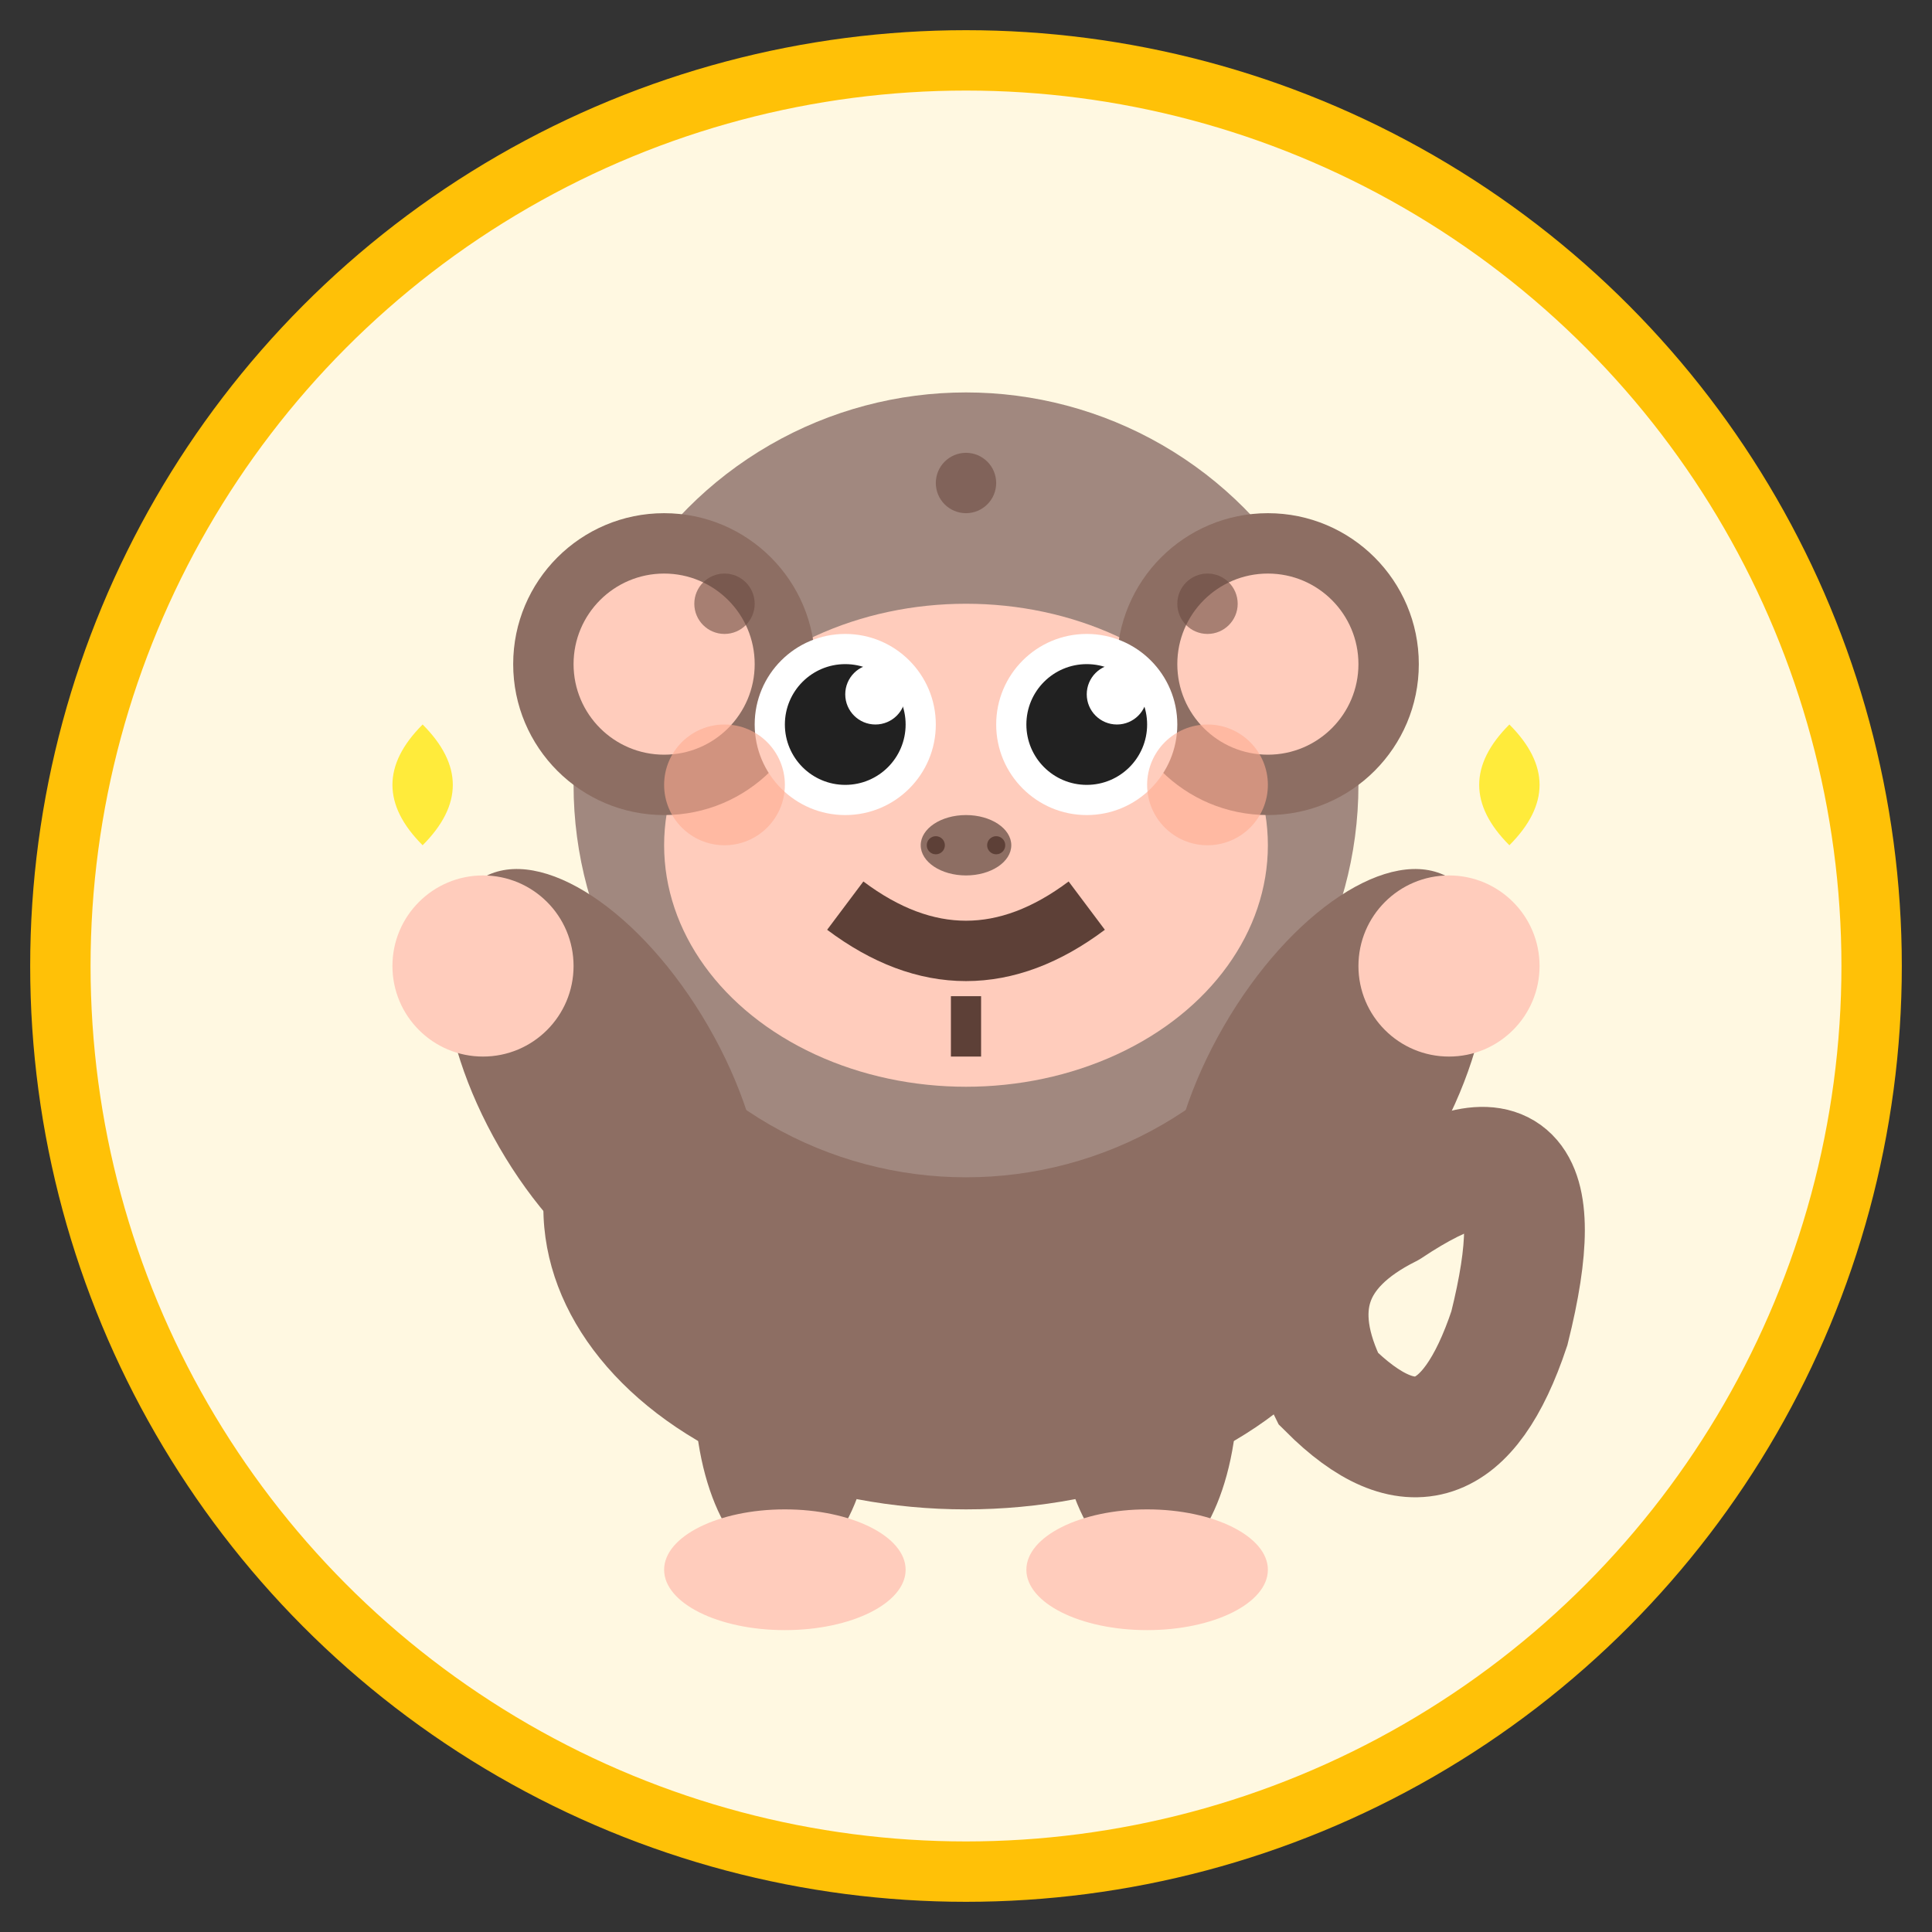<svg width="64" height="64" viewBox="0 0 64 64" fill="none" xmlns="http://www.w3.org/2000/svg">
  <rect x="0" y="0" width="64" height="64" fill="#333333" stroke="none"/>
  <!-- 背景圆圈 -->
  <circle cx="32" cy="32" r="30" fill="#FFF8E1" stroke="#FFC107" stroke-width="2"/>
  
  <!-- 猴子的主体 -->
  <g transform="translate(8, 8)">
    <!-- 猴子身体 -->
    <ellipse cx="24" cy="32" rx="14" ry="10" fill="#8D6E63"/>
    
    <!-- 猴子头部 -->
    <circle cx="24" cy="18" r="13" fill="#A1887F"/>
    
    <!-- 猴子脸部区域 -->
    <ellipse cx="24" cy="20" rx="10" ry="8" fill="#FFCCBC"/>
    
    <!-- 猴子耳朵 -->
    <circle cx="14" cy="14" r="5" fill="#8D6E63"/>
    <circle cx="34" cy="14" r="5" fill="#8D6E63"/>
    <circle cx="14" cy="14" r="3" fill="#FFCCBC"/>
    <circle cx="34" cy="14" r="3" fill="#FFCCBC"/>
    
    <!-- 眼睛 -->
    <circle cx="20" cy="16" r="3" fill="#FFFFFF"/>
    <circle cx="28" cy="16" r="3" fill="#FFFFFF"/>
    <circle cx="20" cy="16" r="2" fill="#212121"/>
    <circle cx="28" cy="16" r="2" fill="#212121"/>
    <circle cx="21" cy="15" r="1" fill="#FFFFFF"/>
    <circle cx="29" cy="15" r="1" fill="#FFFFFF"/>
    
    <!-- 鼻子 -->
    <ellipse cx="24" cy="20" rx="1.5" ry="1" fill="#8D6E63"/>
    <circle cx="23" cy="20" r="0.3" fill="#5D4037"/>
    <circle cx="25" cy="20" r="0.3" fill="#5D4037"/>
    
    <!-- 嘴巴 -->
    <path d="M20 22 Q24 25 28 22" stroke="#5D4037" stroke-width="2" fill="none"/>
    <path d="M24 25 L24 27" stroke="#5D4037" stroke-width="1"/>
    
    <!-- 猴子手臂 -->
    <ellipse cx="12" cy="28" rx="4" ry="8" fill="#8D6E63" transform="rotate(-30 12 28)"/>
    <ellipse cx="36" cy="28" rx="4" ry="8" fill="#8D6E63" transform="rotate(30 36 28)"/>
    
    <!-- 猴子手掌 -->
    <circle cx="8" cy="24" r="3" fill="#FFCCBC"/>
    <circle cx="40" cy="24" r="3" fill="#FFCCBC"/>
    
    <!-- 猴子腿 -->
    <ellipse cx="18" cy="38" rx="3" ry="6" fill="#8D6E63"/>
    <ellipse cx="30" cy="38" rx="3" ry="6" fill="#8D6E63"/>
    
    <!-- 猴子脚 -->
    <ellipse cx="18" cy="44" rx="4" ry="2" fill="#FFCCBC"/>
    <ellipse cx="30" cy="44" rx="4" ry="2" fill="#FFCCBC"/>
    
    <!-- 猴子尾巴 -->
    <path d="M38 32 Q44 28 42 36 Q40 42 36 38 Q34 34 38 32" stroke="#8D6E63" stroke-width="4" fill="none" stroke-linecap="round"/>
    
    <!-- 装饰毛发 -->
    <circle cx="16" cy="12" r="1" fill="#6D4C41" opacity="0.6"/>
    <circle cx="32" cy="12" r="1" fill="#6D4C41" opacity="0.6"/>
    <circle cx="24" cy="8" r="1" fill="#6D4C41" opacity="0.6"/>
    
    <!-- 可爱的腮红 -->
    <circle cx="16" cy="18" r="2" fill="#FFAB91" opacity="0.6"/>
    <circle cx="32" cy="18" r="2" fill="#FFAB91" opacity="0.6"/>
    
    <!-- 香蕉装饰 -->
    <path d="M6 20 Q4 18 6 16 Q8 18 6 20" fill="#FFEB3B"/>
    <path d="M42 20 Q44 18 42 16 Q40 18 42 20" fill="#FFEB3B"/>
  </g>
</svg>